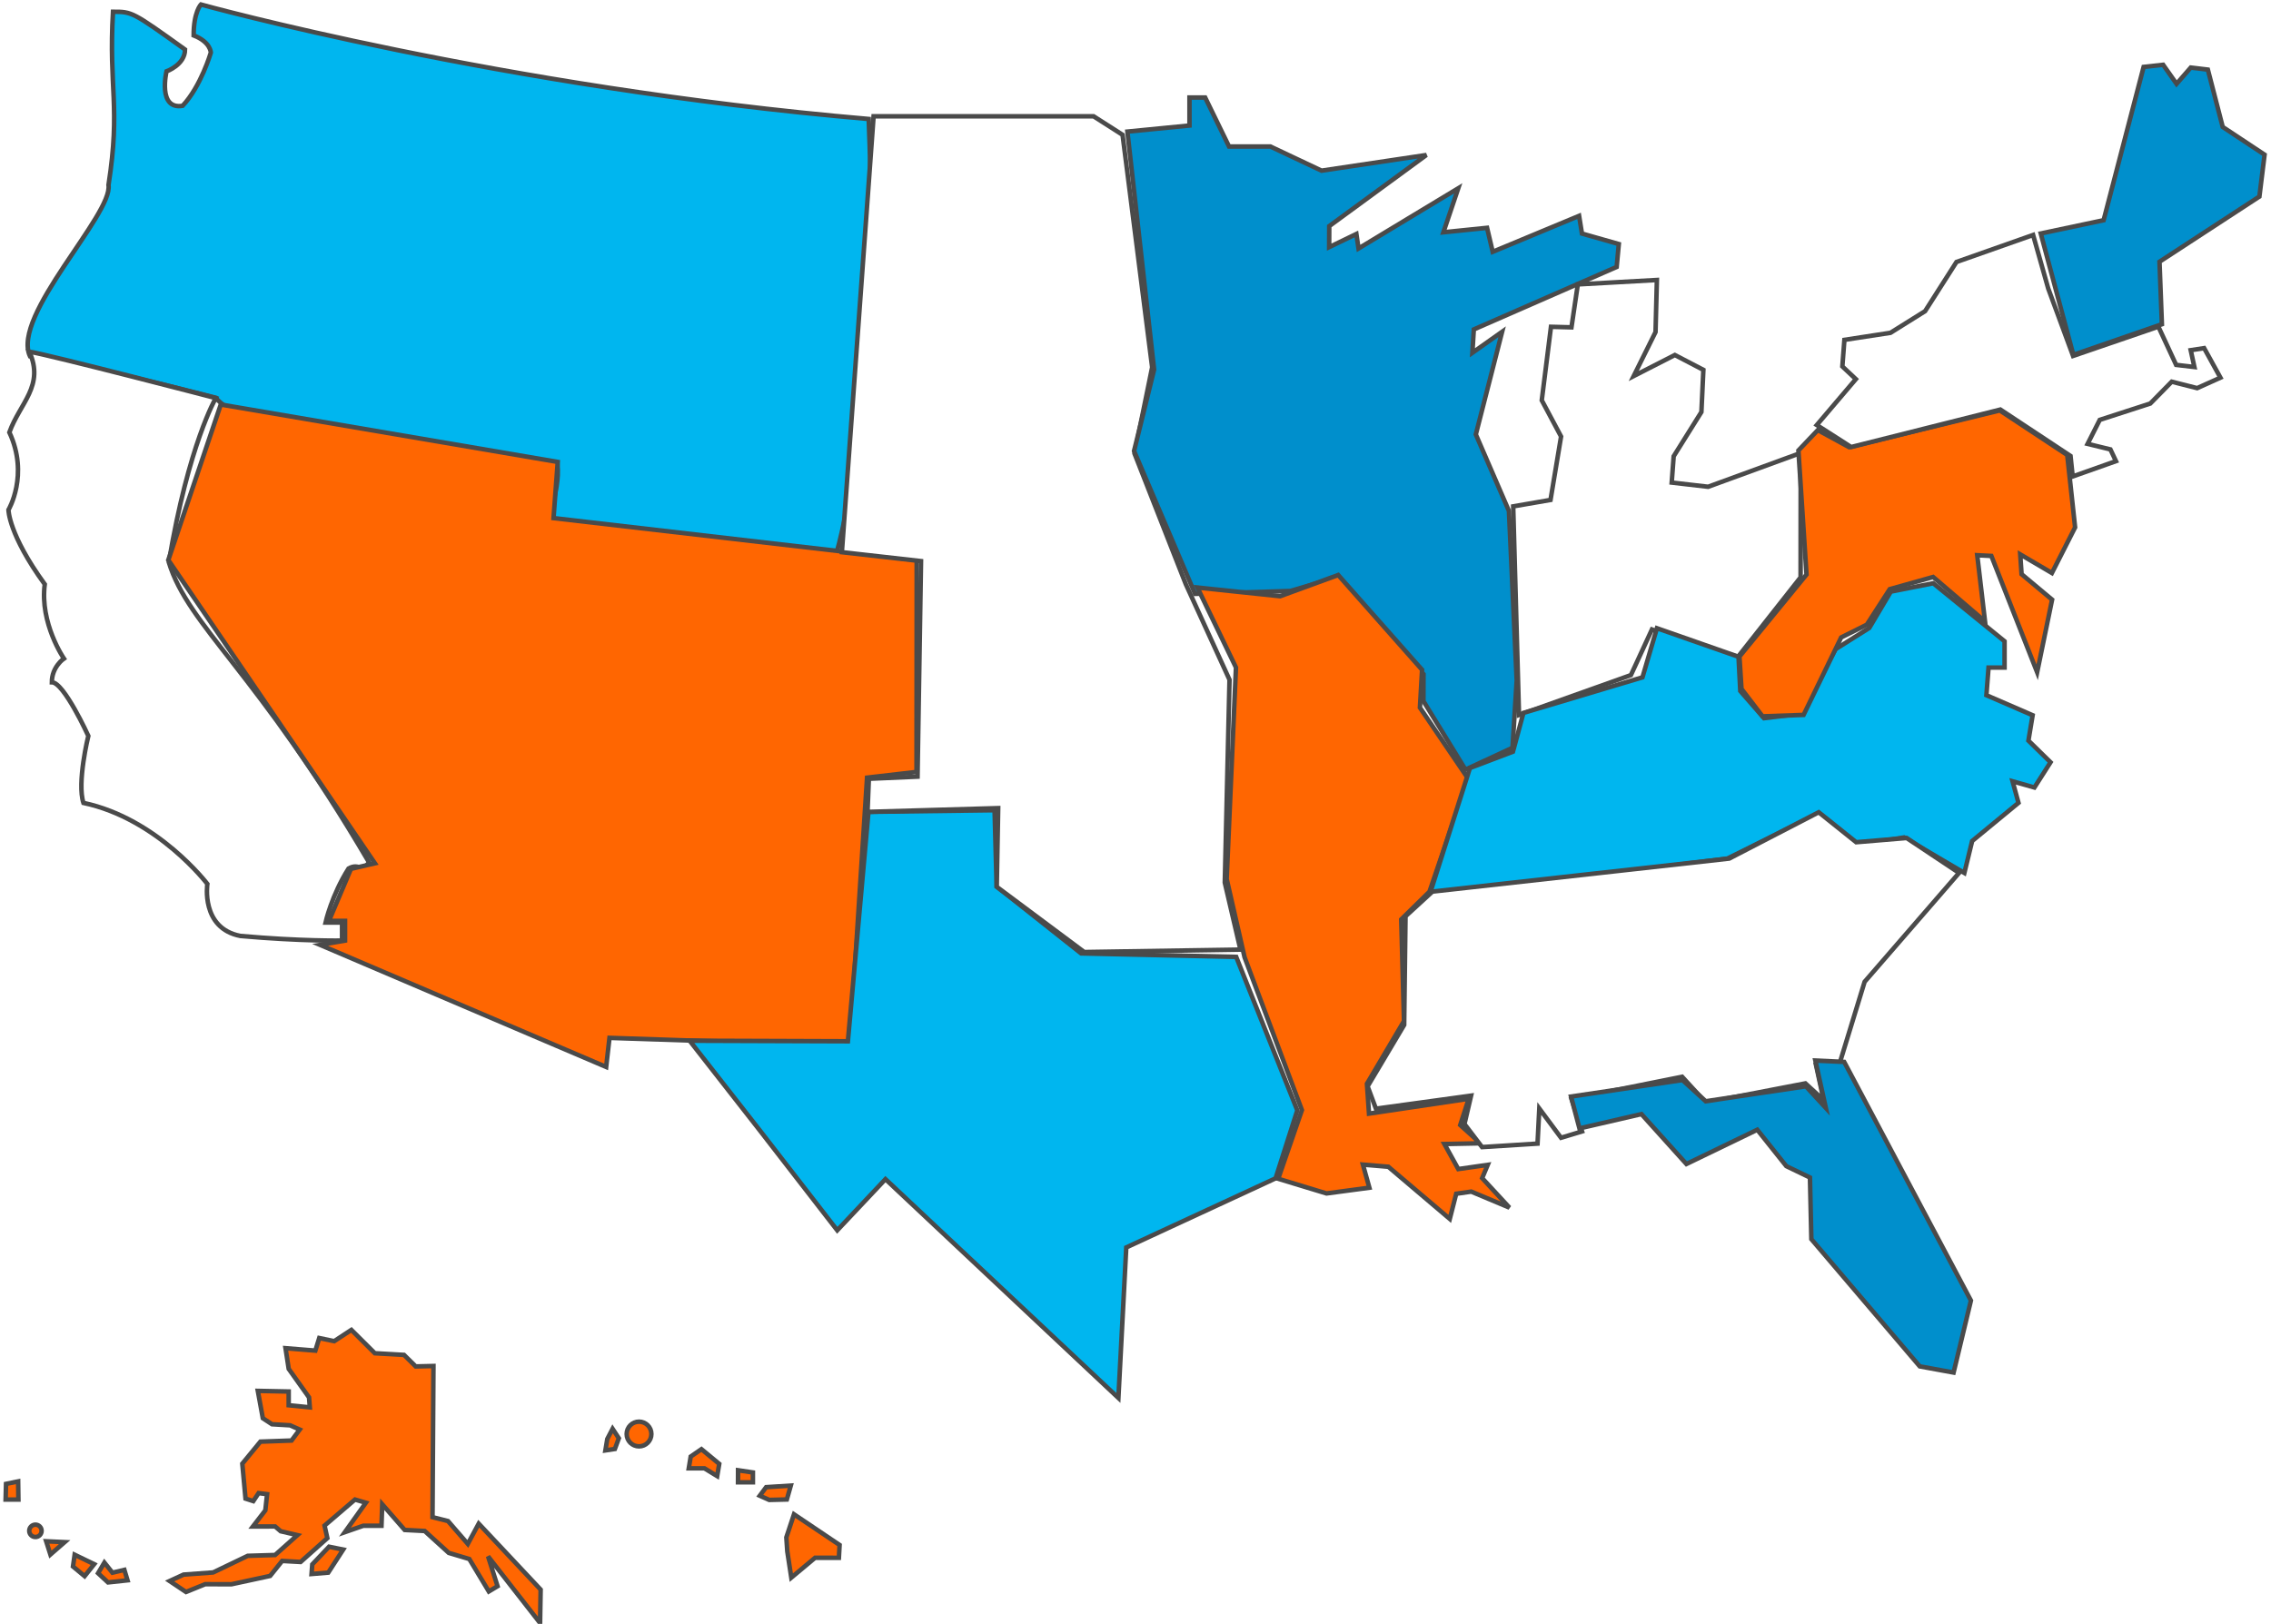 <?xml version="1.0" encoding="UTF-8" standalone="no"?>
<svg width="502px" height="359px" viewBox="0 0 502 359" version="1.1" xmlns="http://www.w3.org/2000/svg" xmlns:xlink="http://www.w3.org/1999/xlink" xmlns:sketch="http://www.bohemiancoding.com/sketch/ns">
    <!-- Generator: Sketch 3.3.2 (12043) - http://www.bohemiancoding.com/sketch -->
    <title>usa</title>
    <desc>Created with Sketch.</desc>
    <defs></defs>
    
    <style>
        #region1:hover, #region2:hover, #region3:hover, #region4:hover, #region5:hover, #region6:hover, #region7:hover, #region8:hover, #region9:hover, #region10:hover, #region11:hover, #region12:hover, #region13:hover, #region14:hover, #region15:hover {
            fill: #fffb95;
            cursor: pointer;
        }
    </style>
    
    
    <g id="Page-1" stroke="none" stroke-width="1" fill="none" fill-rule="evenodd" sketch:type="MSPage">
        <g id="usa" sketch:type="MSLayerGroup" transform="translate(1, 1)" stroke="#4A4A4A">
            <g id="region15" transform="translate(0, 292.35)" fill="#FF6601" sketch:type="MSShapeGroup">
                <path d="M94.814,8.643 L94.606,42.062 L98.027,42.922 L102.407,47.973 L104.82,43.494 L118.509,58.074 L118.383,65.46 L106.886,50.731 L108.983,57.325 L107.054,58.483 L102.743,51.316 L98.204,49.962 L92.875,45.117 L88.457,44.889 L83.494,39.206 L83.327,43.962 L79.303,43.962 L75.23,45.375 L79.876,38.87 L77.473,38.168 L70.742,43.93 L71.356,46.698 L65.445,51.967 L61.371,51.739 L58.711,55.051 L50.152,56.898 L44.359,56.879 L40.117,58.599 L36.499,56.177 L39.573,54.763 L46.12,54.279 L53.761,50.61 L59.811,50.424 L64.745,46.034 L61.045,45.174 L59.818,44.114 L54.904,44.124 L57.652,40.556 L58.038,36.979 L56.168,36.742 L54.992,38.513 L53.272,37.96 L52.56,30.239 L56.564,25.365 L63.445,25.118 L65.246,22.696 L63.12,21.757 L59.126,21.519 L57.099,20.194 L55.991,14.144 L62.813,14.283 L62.813,17.319 L67.482,17.784 L67.313,15.589 L62.816,9.273 L62.114,4.706 L68.708,5.24 L69.569,2.461 L72.87,3.153 L76.669,0.661 L81.859,5.823 L88.304,6.187 L90.895,8.738 L94.814,8.643 Z" id="Path-15"></path>
                <path d="M68.027,52.502 L67.869,54.628 L71.557,54.321 L74.858,49.229 L71.734,48.597 L68.027,52.502 Z" id="Path-16"></path>
                <path d="M22.075,52.105 L20.68,54.448 L22.875,56.485 L27.185,56.02 L26.493,53.714 L23.853,54.337 L22.075,52.105 Z" id="Path-17"></path>
                <path d="M15.5,50.369 L15.133,52.968 L17.704,55.103 L19.819,52.453 L15.5,50.369 Z" id="Path-18"></path>
                <path d="M9.209,47.393 L10.139,50.321 L13.292,47.582 L9.209,47.393 Z" id="Path-19"></path>
                <path d="M0.332,34.703 L0.243,38.172 L3.07,38.172 L3.011,34.149 L0.332,34.703 Z" id="Path-20"></path>
                <circle id="Oval-1" cx="6.831" cy="45.082" r="1.366"></circle>
                <circle id="Oval-2" cx="140.255" cy="23.679" r="2.732"></circle>
                <path d="M151.68,28.662 L154.052,27.031 L157.987,30.281 L157.532,32.983 L154.713,31.262 L151.253,31.262 L151.68,28.662 Z" id="Path-21"></path>
                <path d="M162.146,31.696 L162.136,34.355 L165.429,34.355 L165.429,32.179 L162.146,31.696 Z" id="Path-22"></path>
                <path d="M168.351,35.431 L166.948,37.319 L169.034,38.249 L172.931,38.151 L173.801,35.086 L168.351,35.431 Z" id="Path-23"></path>
                <path d="M174.509,41.431 L172.818,46.532 L173.026,49.616 L173.915,55.429 L179.174,51.039 L184.434,51.049 L184.593,48.212 L174.509,41.431 Z" id="Path-24"></path>
                <path d="M133.238,24.78 L132.823,27.3 L134.92,26.984 L135.789,24.621 L134.414,22.524 L133.238,24.78 Z" id="Path-25"></path>
            </g>
            <path d="M23.978,1.601 C22.986,18.645 25.705,22.392 22.986,39.9 C23.978,46.432 1.475,68.781 5.628,77.759 C16.007,78.981 46.726,86.944 46.726,86.944 C46.726,86.944 53.282,98.722 122.222,101.557 C122.969,108.521 118.612,113.954 122.969,113.954 C150.328,122.437 183.574,122.437 183.574,122.437 C183.574,122.437 193.747,90.758 191.026,25.307 C109.453,18.304 43.424,0 43.424,0 C43.424,0 41.804,1.601 41.804,6.825 C45.6,8.304 45.6,10.644 45.6,10.644 C45.6,10.644 43.424,18.087 39.368,22.392 C33.78,23.312 35.807,14.775 35.807,14.775 C35.807,14.775 39.9,13.337 39.9,9.949 C28.246,1.601 28.214,1.601 23.978,1.601 Z" id="region14" fill="#00B6EF" sketch:type="MSShapeGroup"></path>
            <path d="M5.473,76.741 C8.896,84.275 3.426,88.061 1.071,94.579 C5.473,104.005 0.873,111.721 0.873,111.721 C0.873,111.721 0.873,117.127 8.896,128.168 C7.756,136.769 13.128,144.595 13.128,144.595 C13.128,144.595 10.458,146.402 10.458,149.834 C13.128,149.834 18.523,161.693 18.523,161.693 C18.523,161.693 15.972,172.074 17.446,176.502 C33.866,179.992 44.836,194.416 44.836,194.416 C44.836,194.416 43.335,204.219 52.143,205.919 C65.537,207.111 74.611,206.941 74.611,206.941 L74.611,202.956 L70.962,202.956 C70.962,202.956 72.29,196.953 76.047,191.013 C78.517,189.627 78.853,192.175 80.558,189.627 C55.711,147.247 40.716,137.581 36.316,123.303 C40.716,97.142 46.697,87.008 46.697,87.008 C46.697,87.008 10.458,77.574 5.473,76.741 Z" id="region13" fill="#FFFFFF" sketch:type="MSShapeGroup"></path>
            <path d="M47.802,88.433 L122.287,101.123 L121.357,113.539 L201.634,122.826 L201.597,169.66 L190.661,170.925 L186.845,230.209 L133.725,228.452 L132.99,234.878 L69.754,207.892 L75.27,206.944 L75.27,202.591 L71.709,202.591 L76.572,191.086 L81.873,189.859 L36.202,122.807 L47.802,88.433 Z" id="region12" fill="#FF6601" sketch:type="MSShapeGroup"></path>
            <path d="M151.449,229.08 L166.99,248.949 L184.07,270.993 L194.729,259.684 L246.22,308.055 L247.96,274.782 L280.967,259.501 L285.768,244.477 L272.263,210.548 L237.984,209.776 L219.305,194.987 L218.85,178.122 L190.972,178.478 L186.426,229.202 L151.449,229.08 Z" id="region11" fill="#00B6EF" sketch:type="MSShapeGroup"></path>
            <path d="M192.105,24.713 L240.736,24.713 L247.143,28.804 L253.684,80.201 L249.788,99.279 L261.118,128.141 L270.782,149.281 L269.738,194.117 L273.199,208.938 L238.667,209.475 L219.33,195.06 L219.647,177.66 L190.764,178.489 L191.061,171.169 L201.819,170.696 L202.591,123.05 L185.095,121.078 L192.105,24.713 Z" id="region10" fill="#FFFFFF" sketch:type="MSShapeGroup"></path>
            <path d="M248.211,28.094 L261.936,26.748 L261.936,20.556 L265.396,20.556 L270.677,31.391 L279.818,31.391 L291.128,36.729 L314.304,33.269 L292.828,48.988 L292.81,53.636 L298.825,50.728 L299.3,53.933 L321.344,40.626 L318.061,50.354 L327.712,49.367 L328.959,54.668 L348.056,46.722 L348.688,50.637 L356.835,52.953 L356.362,58.014 L324.784,71.828 L324.468,76.99 L331.04,72.347 L325.227,95.043 L332.545,111.963 L334.265,149.45 L333.335,164.315 L322.936,169.141 L313.644,153.996 L313.663,148.044 L294.346,126.653 L284.219,129.657 L263.161,130.288 L249.682,98.699 L254.109,80.71 L248.211,28.094 Z" id="region9" fill="#008FCC" sketch:type="MSShapeGroup"></path>
            <path d="M263.686,128.892 L281.972,130.81 L294.806,126.122 L313.347,147.078 L312.872,155.441 L323.505,171.103 L314.985,196.133 L308.736,202.262 L309.35,224.737 L301.164,238.591 L301.619,245.195 L323.664,241.912 L321.785,247.725 L326.257,251.761 L318.288,251.919 L321.35,257.453 L327.858,256.523 L326.631,259.453 L332.659,265.979 L324.215,262.437 L320.894,262.912 L319.471,268.471 L305.89,256.946 L300.273,256.473 L301.696,261.576 L292.222,262.841 L281.544,259.597 L286.782,244.416 L274.105,210.612 L270.152,193.331 L272.208,146.572 L263.686,128.892 Z" id="region8" fill="#FF6601" sketch:type="MSShapeGroup"></path>
            <path d="M333.49,110.946 L341.738,109.523 L344.072,95.506 L339.803,87.498 L341.84,71.248 L346.368,71.367 L347.772,61.874 L365.25,60.899 L364.953,72.406 L360.127,82.134 L369.222,77.485 L375.528,80.768 L375.092,90.08 L368.963,99.871 L368.527,105.684 L376.58,106.614 L397.036,99.143 L397.018,126.64 L382.841,144.631 L364.156,138.165 L359.507,148.249 L334.774,157.066 L333.49,110.946 Z" id="region7" fill="#FFFFFF" sketch:type="MSShapeGroup"></path>
            <path d="M314.907,197.12 L323.92,168.794 L333.433,165.176 L335.749,156.611 L362.063,148.742 L365.263,137.887 L383.296,144.195 L383.689,151.766 L388.928,157.774 L396.739,156.826 L404.747,142.512 L412.198,137.825 L416.962,129.797 L426.336,127.939 L442.105,140.773 L442.105,146.586 L438.562,146.586 L438.089,152.696 L448.31,157.123 L447.379,162.736 L452.264,167.517 L448.703,173.095 L443.877,171.729 L445.179,176.493 L434.939,184.931 L433.218,191.991 L419.89,184.142 L408.897,185.862 L400.295,179.157 L380.843,188.804 L314.907,197.12 Z" id="region6" fill="#00B6EF" sketch:type="MSShapeGroup"></path>
            <path d="M326.608,252.597 L338.867,251.825 L339.26,244.071 L344.061,250.535 L348.709,249.13 L346.376,241.951 L370.83,237.05 L376.049,242.742 L398.075,238.511 L402.111,242.211 L400.408,234.361 L405.709,233.886 L411.168,216.055 L432.048,191.974 L420.461,184.263 L409.308,185.193 L401.022,178.57 L381.236,188.811 L315.64,196.109 L309.688,201.569 L309.391,225.588 L301.306,239.169 L303.147,244.109 L324.18,241.223 L322.717,247.492 L326.608,252.597 Z" id="region5" fill="#FFFFFF" sketch:type="MSShapeGroup"></path>
            <path d="M346.276,241.424 L348.135,248.465 L361.835,245.302 L371.78,256.333 L387.441,248.762 L393.868,256.813 L399.087,259.324 L399.396,272.943 L423.359,301.073 L430.835,302.439 L434.668,286.524 L406.652,233.763 L400.282,233.466 L402.598,243.947 L398.188,239.158 L376.044,242.461 L370.902,237.774 L346.276,241.424 Z" id="region4" fill="#008FCC" sketch:type="MSShapeGroup"></path>
            <path d="M396.534,98.59 L400.823,94.081 L407.742,97.857 L441.052,89.735 L455.957,99.577 L457.697,115.594 L452.572,125.676 L445.57,121.565 L445.867,125.936 L452.611,131.571 L449.308,147.626 L439.188,121.907 L436.063,121.748 L437.783,136.384 L426.315,126.56 L416.725,129.25 L411.659,137.099 L405.985,139.926 L397.68,157.049 L388.604,157.365 L383.954,151.294 L383.499,144.152 L398.325,126.023 L396.534,98.59 Z" id="region3" fill="#FF6600" sketch:type="MSShapeGroup"></path>
            <path d="M400.597,92.966 L408.194,97.831 L441.17,89.545 L456.686,99.805 L457.161,104.334 L466.731,100.949 L465.504,98.355 L460.463,97.13 L463.145,91.829 L474.316,88.211 L479.06,83.385 L484.677,84.808 L489.82,82.492 L486.22,75.966 L483.254,76.421 L484.064,80.139 L480.028,79.665 L476.112,71.221 L457.25,77.686 L451.754,62.776 L448.413,50.948 L431.473,56.92 L424.534,67.794 L416.885,72.575 L406.702,74.137 L406.246,80.007 L409.233,82.816 L400.597,92.966 Z" id="region2" fill="#FFFFFF" sketch:type="MSShapeGroup"></path>
            <path d="M450.108,50.618 L457.307,77.445 L476.884,70.682 L476.353,56.863 L498.435,42.453 L499.58,33.198 L490.327,27.068 L487.043,14.392 L483.267,13.937 L480.124,17.537 L477.157,13.323 L472.843,13.798 L464.001,47.684 L450.108,50.618 Z" id="region1" fill="#008FCC" sketch:type="MSShapeGroup" ng-click="mapClicked('region1')"></path>
        </g>
    </g>
</svg>
